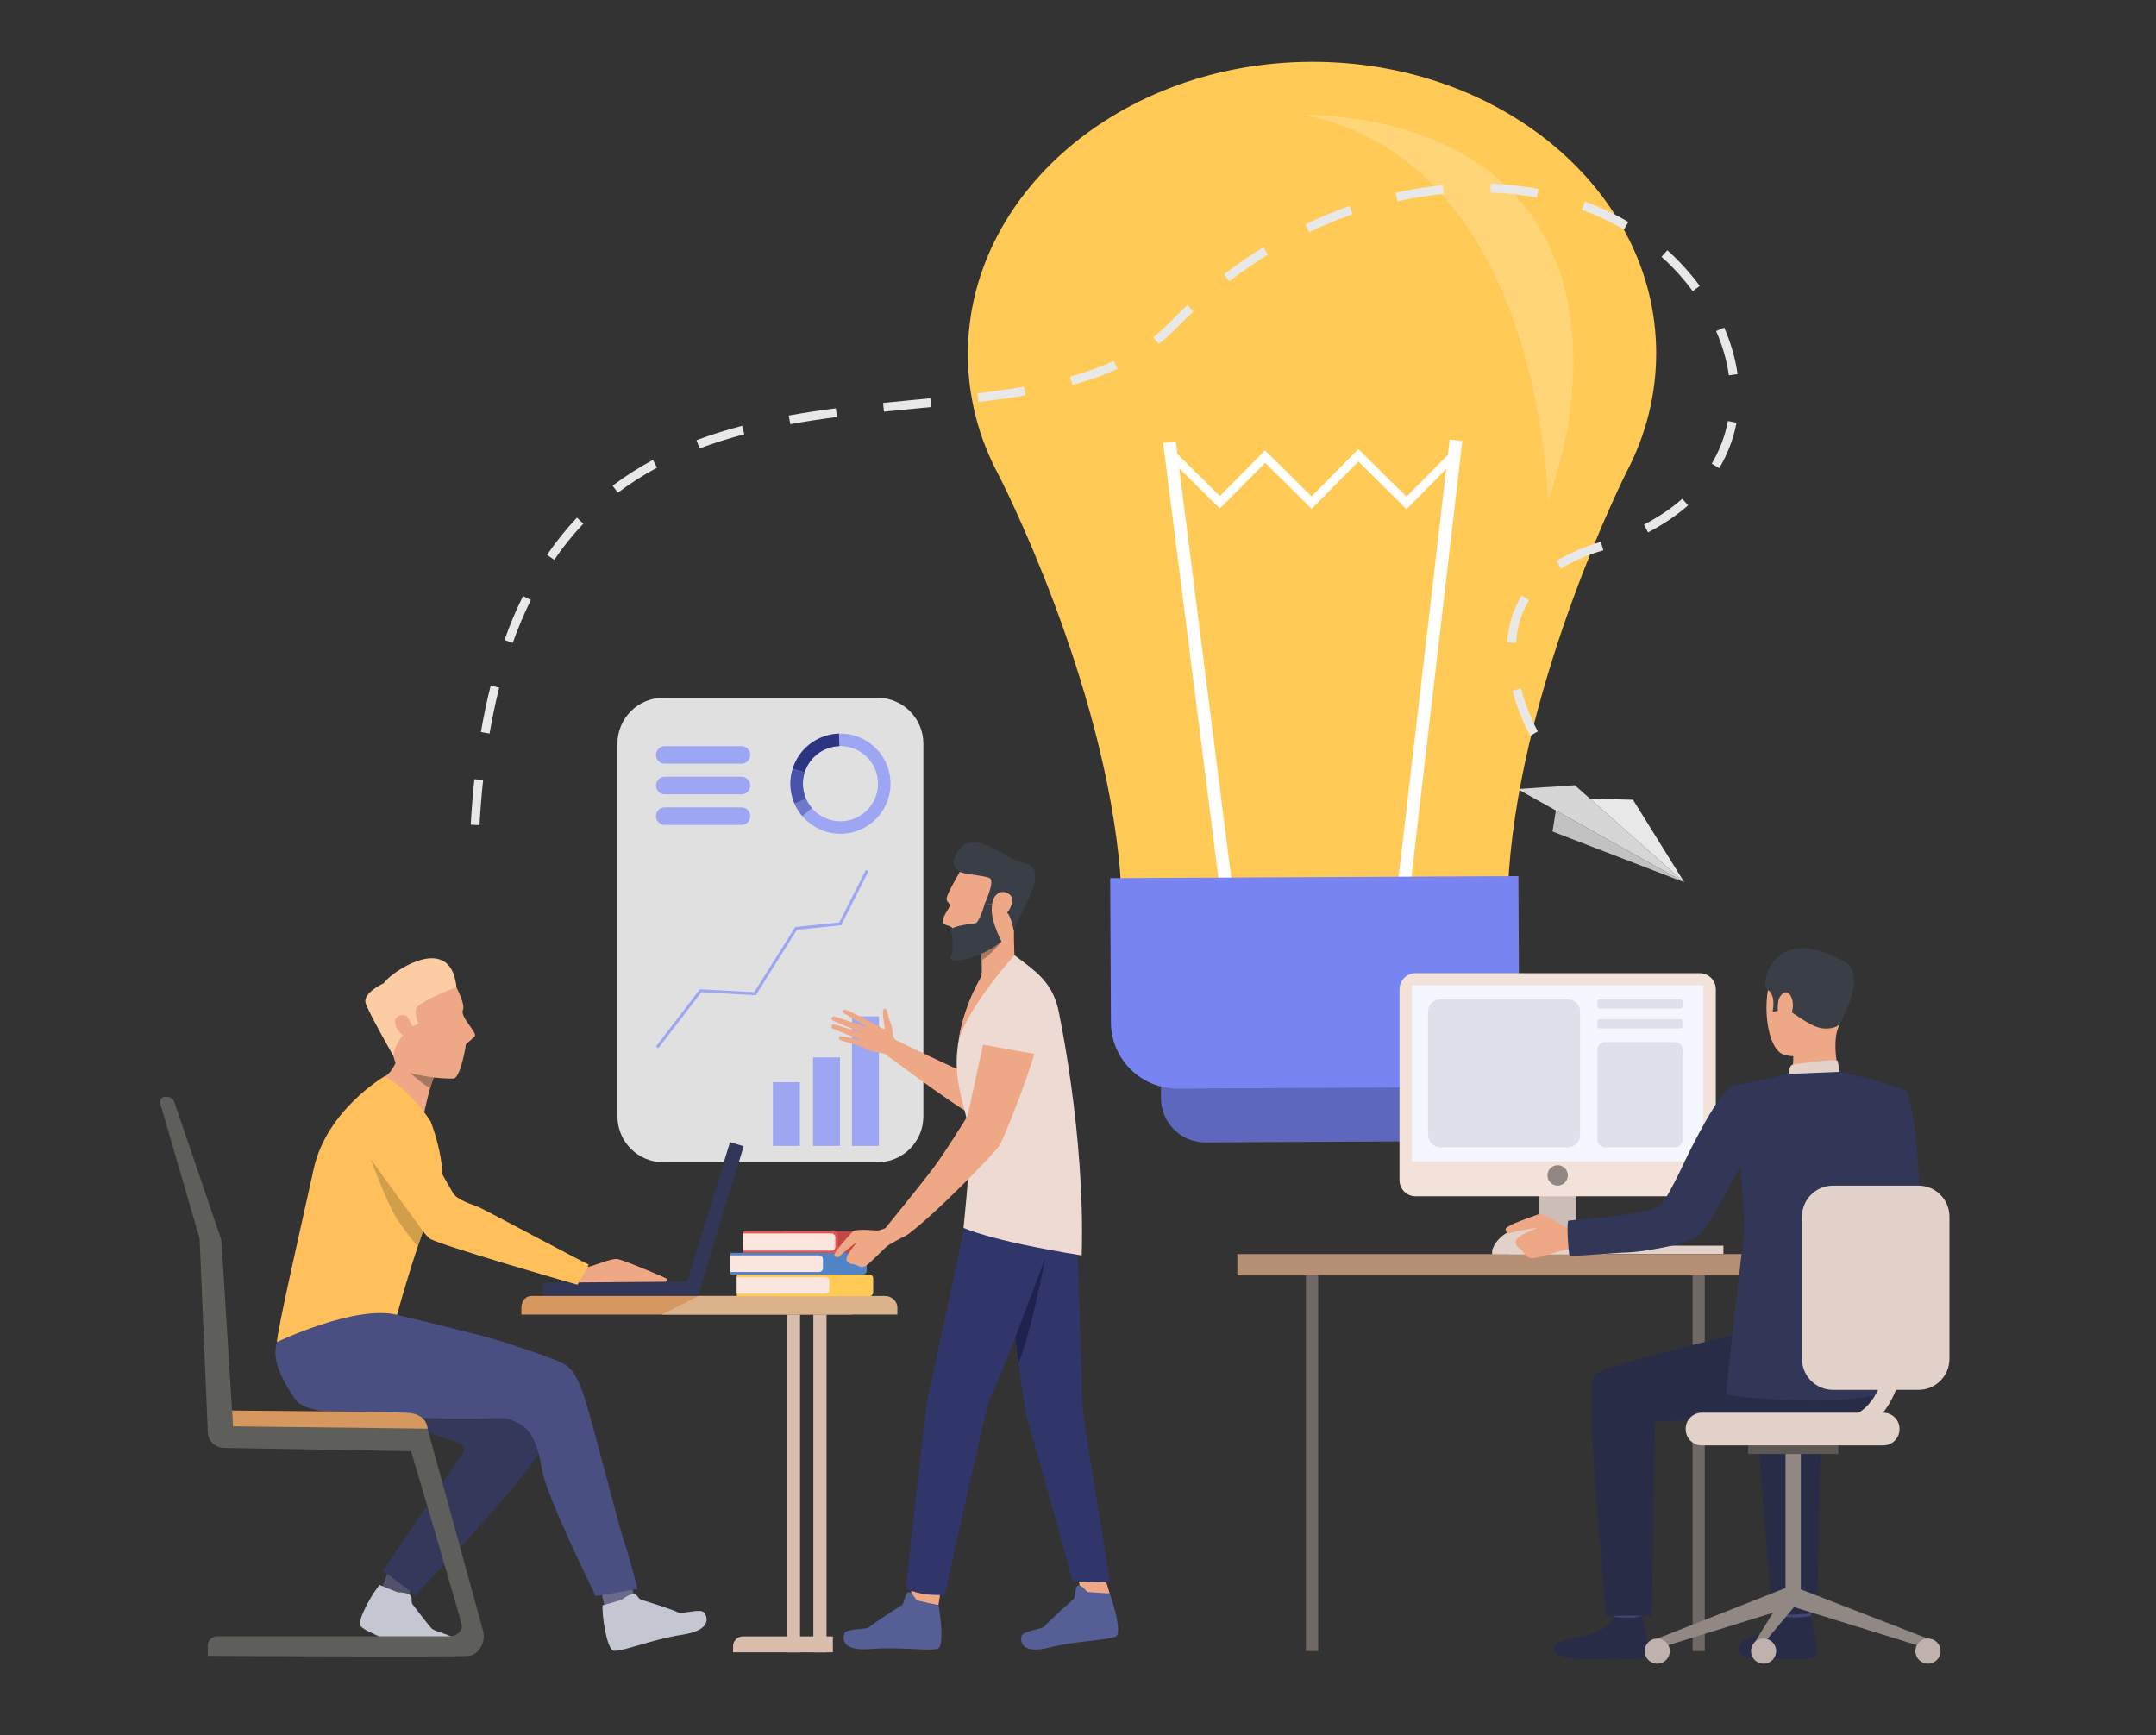 <?xml version="1.0" encoding="utf-8"?>
<!-- Generator: Adobe Illustrator 16.0.0, SVG Export Plug-In . SVG Version: 6.00 Build 0)  -->
<!DOCTYPE svg PUBLIC "-//W3C//DTD SVG 1.1//EN" "http://www.w3.org/Graphics/SVG/1.1/DTD/svg11.dtd">
<svg version="1.1" id="Слой_1" xmlns="http://www.w3.org/2000/svg" xmlns:xlink="http://www.w3.org/1999/xlink" x="0px" y="0px"
	 width="413.333px" height="332.715px" viewBox="0 0 413.333 332.715" enable-background="new 0 0 413.333 332.715"
	 xml:space="preserve">
<rect x="0" y="0" width="413.333" height="332.715" fill="#333333" stroke="none"/>
<g>
	<g>
		<g>
			<g>
				<g>
					<polygon fill="#D6D6D6" points="322.901,169.165 290.923,151.279 301.915,150.555 					"/>
				</g>
			</g>
		</g>
		<g>
			<g>
				<g>
					<polygon fill="#E8E8E8" points="322.901,169.165 313.062,153.336 304.804,153.117 					"/>
				</g>
			</g>
		</g>
		<g>
			<g>
				<g>
					<polygon fill="#C2C2C2" points="298.276,155.394 297.636,159.423 322.901,169.165 					"/>
				</g>
			</g>
		</g>
	</g>
	<g>
		<path fill="#FFCA55" d="M317.512,67.5c-0.153-30.914-29.816-55.828-66.256-55.648c-36.439,0.179-65.855,25.386-65.703,56.299
			c0.041,8.139,2.127,15.86,5.842,22.819c0.021,0.041,20.345,39.288,23.38,76.6c0.085,17.453,16.834,31.519,37.405,31.416
			c20.571-0.1,37.18-14.331,37.093-31.783c2.669-37.359,22.621-76.829,22.621-76.829l0,0C315.54,83.379,317.551,75.637,317.512,67.5
			z"/>
		
			<rect x="228.358" y="84.396" transform="matrix(0.992 -0.126 0.126 0.992 -14.175 29.975)" fill="#FFFFFF" width="2.446" height="85.025"/>
		
			<rect x="272.855" y="84.171" transform="matrix(-0.993 -0.116 0.116 -0.993 531.671 284.211)" fill="#FFFFFF" width="2.449" height="85.025"/>
		<g>
			<polygon fill="#FFFFFF" points="269.652,97.618 260.431,88.489 251.454,97.556 242.539,88.732 233.866,97.493 224.201,87.925 
				225.385,86.729 233.854,95.114 242.526,86.353 251.44,95.177 260.418,86.109 269.64,95.238 278.101,86.691 279.296,87.875 			"/>
		</g>
		<path fill="#5D67BD" d="M273.338,218.821l-42.236,0.208c-4.688,0.023-8.507-3.758-8.53-8.444l-0.082-16.621l59.212-0.293
			l0.08,16.621C281.805,214.98,278.024,218.797,273.338,218.821z"/>
		<path fill="#7784F2" d="M278.546,208.456l-52.755,0.26c-7.042,0.036-12.777-5.645-12.813-12.686l-0.137-27.67l78.255-0.388
			l0.136,27.672C291.268,202.686,285.586,208.421,278.546,208.456z"/>
	</g>
	<path fill="#FFD578" d="M296.757,95.873c0,0-1.163-64.7-46.68-73.804c0,0,31.571-1.162,45.129,21.692
		C308.765,66.617,296.757,95.873,296.757,95.873z"/>
	<path fill="#E0E0E0" d="M168.212,222.842h-41.033c-4.865,0-8.81-3.944-8.81-8.81v-71.446c0-4.865,3.944-8.811,8.81-8.811h41.033
		c4.867,0,8.811,3.945,8.811,8.811v71.446C177.022,218.897,173.079,222.842,168.212,222.842z"/>
	<g>
		<g>
			<path fill="#9DA6F2" d="M170.165,147.022c-1.437-4.019-5.278-6.487-9.327-6.366c-0.98,0.03-1.972,0.211-2.946,0.56
				c-2.948,1.054-5.063,3.403-5.932,6.178c-0.602,1.924-0.606,4.051,0.125,6.095c0.073,0.205,0.152,0.404,0.236,0.6
				c0.384,0.885,0.889,1.685,1.487,2.39c2.513,2.953,6.682,4.203,10.549,2.819C169.351,157.511,171.951,152.016,170.165,147.022z
				 M163.55,157.034c-2.9,1.037-6.025,0.102-7.909-2.114c-0.449-0.527-0.828-1.128-1.116-1.792
				c-0.063-0.146-0.123-0.297-0.177-0.449c-0.548-1.532-0.545-3.128-0.094-4.569c0.651-2.081,2.236-3.842,4.447-4.633
				c0.73-0.26,1.474-0.396,2.209-0.419c3.035-0.091,5.916,1.76,6.993,4.773C169.242,151.575,167.293,155.695,163.55,157.034z"/>
		</g>
		<g>
			<path fill="#2D3582" d="M154.254,148.11l-2.294-0.717c0.869-2.774,2.984-5.124,5.932-6.178c0.974-0.349,1.966-0.53,2.946-0.56
				l0.072,2.402c-0.735,0.023-1.479,0.16-2.209,0.419C156.49,144.269,154.905,146.029,154.254,148.11z"/>
		</g>
		<g>
			<path fill="#4852A8" d="M154.525,153.128l-2.203,0.959c-0.084-0.196-0.164-0.395-0.236-0.6c-0.732-2.043-0.728-4.17-0.125-6.095
				l2.294,0.717c-0.452,1.441-0.455,3.037,0.094,4.569C154.402,152.832,154.461,152.982,154.525,153.128z"/>
		</g>
		<g>
			<path fill="#6F79C9" d="M153.809,156.478c-0.599-0.705-1.103-1.504-1.487-2.39l2.203-0.959c0.288,0.664,0.667,1.265,1.116,1.792
				L153.809,156.478z"/>
		</g>
	</g>
	<g>
		<rect x="155.865" y="202.735" fill="#9DA6F2" width="5.175" height="16.969"/>
	</g>
	<g>
		<rect x="148.171" y="207.493" fill="#9DA6F2" width="5.176" height="12.211"/>
	</g>
	<g>
		<rect x="163.329" y="194.87" fill="#9DA6F2" width="5.175" height="24.834"/>
	</g>
	<g>
		<polygon fill="#9DA6F2" points="126.205,200.985 125.755,200.641 134.188,189.667 144.597,190.231 152.445,177.732 
			160.901,176.86 165.982,166.811 166.489,167.066 161.268,177.392 152.779,178.269 144.899,190.816 134.456,190.25 		"/>
	</g>
	<path fill="#9DA6F2" d="M142.156,146.42h-14.718c-0.93,0-1.683-0.753-1.683-1.683l0,0c0-0.929,0.753-1.682,1.683-1.682h14.718
		c0.929,0,1.681,0.753,1.681,1.682l0,0C143.837,145.667,143.084,146.42,142.156,146.42z"/>
	<path fill="#9DA6F2" d="M142.156,152.291h-14.718c-0.93,0-1.683-0.753-1.683-1.683l0,0c0-0.929,0.753-1.683,1.683-1.683h14.718
		c0.929,0,1.681,0.754,1.681,1.683l0,0C143.837,151.537,143.084,152.291,142.156,152.291z"/>
	<path fill="#9DA6F2" d="M142.156,158.161h-14.718c-0.93,0-1.683-0.753-1.683-1.683l0,0c0-0.929,0.753-1.683,1.683-1.683h14.718
		c0.929,0,1.681,0.754,1.681,1.683l0,0C143.837,157.407,143.084,158.161,142.156,158.161z"/>
	<g>
		<g>
			<rect x="303.718" y="238.831" fill="#E2D2CA" width="26.682" height="1.584"/>
		</g>
		<g>
			<rect x="324.485" y="244.538" fill="#706865" width="2.337" height="72.025"/>
		</g>
		<g>
			<rect x="289.349" y="238.383" fill="#CCBDB7" width="18.546" height="2.262"/>
		</g>
		<g>
			<rect x="295.11" y="219.086" fill="#CCBDB7" width="7.022" height="21.329"/>
		</g>
		<g>
			<rect x="237.216" y="240.442" fill="#B59074" width="102.753" height="4.096"/>
		</g>
		<g>
			<path fill="#323657" d="M359.69,215.654c0,0,1.124,15.761-1.956,17.646c-1.929,1.183-9.621,5.167-9.393,5.916
				c0.227,0.746,4.342,6.647,4.342,6.647s14.775-9.729,15.251-12.795c0.466-2.995-0.727-23.075-2.759-24.001
				c-1.52-0.691-2.323-0.119-4.239,1.305C358.246,212.37,359.69,215.654,359.69,215.654z"/>
		</g>
		<g>
			<g>
				<g>
					<path fill="#EAD8CF" d="M332.765,220.154l-1.304-0.482c0,0,1.624-3.812,2.334-3.719c0.816,0.107,1.835,0.376,1.835,0.376
						L332.765,220.154z"/>
				</g>
			</g>
		</g>
		<g>
			<g>
				<g>
					<path fill="#DA9B5B" d="M332.467,220.811c0.167-0.123,2.768-5.112,2.768-5.112l5.558,0.755l-3.002,5.91L332.467,220.811z"/>
				</g>
			</g>
		</g>
		<g>
			<g>
				<g>
					<path fill="#424773" d="M341.513,306.729c0,0,0.46,3.189,0.518,3.669c0.057,0.478,5.109-0.282,5.109-0.282l0.41-3.797
						C347.55,306.319,342.145,306.279,341.513,306.729z"/>
				</g>
			</g>
		</g>
		<g>
			<g>
				<g>
					<path fill="#292C47" d="M341.977,309.992c0,0-1.603,1.922-3.15,2.759c-1.549,0.838-3.98,1.169-4.897,2.036
						c-0.661,0.625-2.406,3.32,4.024,3.266c6.43-0.055,9.532,0.381,10.221-0.652s-0.997-7.625-0.997-7.625
						S345.654,310.325,341.977,309.992z"/>
				</g>
			</g>
		</g>
		<g>
			<g>
				<g>
					<path fill="#424773" d="M309.138,306.759c0,0,0.459,3.19,0.517,3.669s5.11-0.283,5.11-0.283l0.41-3.795
						C315.175,306.35,309.77,306.311,309.138,306.759z"/>
				</g>
			</g>
		</g>
		<g>
			<g>
				<g>
					<path fill="#292C47" d="M309.601,310.022c0,0-1.602,1.922-3.149,2.759c-1.549,0.838-7.247,1.526-8.163,2.393
						c-0.66,0.626-1.76,3.146,7.289,2.91c6.429-0.168,9.532,0.381,10.222-0.653c0.689-1.033-0.997-7.624-0.997-7.624
						S313.366,310.392,309.601,310.022z"/>
				</g>
			</g>
		</g>
		<g>
			<g>
				<g>
					<path fill="#292C47" d="M357.81,251.646c0,0-18.369,3.108-22.519,3.76c-4.15,0.65-26.648,6.25-29.463,7.955
						c-2.238,1.359,1.175,33.973,1.973,46.414h8.862l0.642-37.323c10.636,0.266,18.223-2.487,25.967-1.312s14.199,2.849,19.12-3.754
						C362.392,267.387,362.573,253.088,357.81,251.646z"/>
				</g>
			</g>
		</g>
		<g>
			<g>
				<g>
					<path fill="#292C47" d="M339.702,309.807l8.639-0.534l0.841-36.82c4.577,0.114,6.146-0.177,9.851-0.626l6.974-16.207
						c-6.11,1.222-25.689,6.161-28.302,7.742C335.465,264.721,338.906,297.363,339.702,309.807z"/>
				</g>
			</g>
		</g>
		<g>
			<g>
				<g>
					<path fill="#EEA886" d="M349.354,182.783c0,0-6.734-1.862-9.305,3.366c-2.569,5.229-1.405,15.14,1.989,16.071
						c3.395,0.934,8.275-0.141,9.686-3.395c1.408-3.255,2.533-7.879,2.194-10.872C353.584,184.96,351.143,183.498,349.354,182.783z"
						/>
				</g>
			</g>
		</g>
		<g>
			<g>
				<g>
					<path fill="#EEA886" d="M343.801,201.179c0,0,0.073,3.976-0.365,4.822c-0.439,0.848,9.378,0.636,9.378,0.636
						s-1.547-4.775-0.67-8.843C353.013,193.768,343.801,201.179,343.801,201.179z"/>
				</g>
			</g>
		</g>
		<g>
			<g>
				<g>
					<path fill="#3A3F47" d="M352.674,196.288c0,0-0.526,1.067-3.066,0.896c-2.542-0.172-5.893-3.236-6.971-3.512
						c-1.08-0.273-1.143-0.888-1.143-0.888l-0.571,1.016l-1.105,0.167c0,0,0.751-3.07-0.885-4.154
						c-1.638-1.08,0.736-9.793,9.021-7.691c0,0,6.323,1.158,6.408,4.688C354.446,190.34,353.899,194.419,352.674,196.288z"/>
				</g>
			</g>
		</g>
		<g>
			<g>
				<g>
					<path fill="#E2D2CA" d="M342.919,205.899c0,0,0.028-1.618,0.761-1.774c0.735-0.156,7.717-1.117,8.618-0.762l0.386,2.14
						C352.684,205.503,350.948,206.57,342.919,205.899z"/>
				</g>
			</g>
		</g>
		<g>
			<g>
				<g>
					<path fill="#EEA886" d="M340.9,192.06c0.186-1.326,1.695-2.853,2.561-0.783c0.864,2.066-0.584,5.077-1.554,4.915
						C340.938,196.031,340.643,193.861,340.9,192.06z"/>
				</g>
			</g>
		</g>
		<g>
			<g>
				<g>
					<path fill="#323657" d="M313.675,225.035c0.004-0.002,0.008-0.002,0.012-0.001
						C313.636,225.056,313.629,225.057,313.675,225.035z"/>
				</g>
			</g>
		</g>
		<g>
			<g>
				<g>
					<path fill="#3A3F47" d="M351.32,183.73c0,0,8.21-0.387,1.432,12.432L351.32,183.73z"/>
				</g>
			</g>
		</g>
		<g>
			<g>
				<polygon fill="#918783" points="369.614,314.174 369.004,315.894 343.194,307.895 344.431,304.415 				"/>
			</g>
		</g>
		<g>
			<g>
				<rect x="342.31" y="278.611" fill="#918783" width="2.932" height="28.06"/>
			</g>
		</g>
		<g>
			<g>
				<rect x="335.125" y="277.121" fill="#5E5854" width="17.301" height="1.651"/>
			</g>
		</g>
		<g>
			<g>
				<polygon fill="#918783" points="317.709,314.174 318.319,315.894 344.13,307.895 342.995,304.197 				"/>
			</g>
		</g>
		<g>
			<g>
				<polygon fill="#918783" points="335.896,315.709 335.896,317.707 344.13,307.895 342.995,304.197 				"/>
			</g>
		</g>
		<g>
			<g>
				<circle fill="#BFB2AC" cx="317.71" cy="316.563" r="2.412"/>
			</g>
		</g>
		<g>
			<g>
				<circle fill="#BFB2AC" cx="338.101" cy="316.563" r="2.412"/>
			</g>
		</g>
		<g>
			<g>
				<circle fill="#BFB2AC" cx="369.614" cy="316.563" r="2.413"/>
			</g>
		</g>
		<g>
			<path fill="#E2D2CA" d="M326.26,277.121h34.806c1.707,0,3.092-1.387,3.092-3.094v-0.079c0-1.706-1.385-3.092-3.092-3.092H326.26
				c-1.708,0-3.093,1.386-3.093,3.092v0.079C323.167,275.734,324.552,277.121,326.26,277.121z"/>
		</g>
		<g>
			<rect x="250.364" y="244.538" fill="#706865" width="2.337" height="72.025"/>
		</g>
		<g>
			<path fill="#F2E2D9" d="M271.386,229.36h54.473c1.702,0,3.083-1.381,3.083-3.085v-36.61c0-1.703-1.381-3.084-3.083-3.084h-54.473
				c-1.704,0-3.085,1.381-3.085,3.084v36.61C268.301,227.979,269.682,229.36,271.386,229.36z"/>
		</g>
		<g>
			<rect x="270.677" y="188.894" fill="#F5F7FF" width="55.89" height="33.763"/>
		</g>
		<g>
			<circle fill="#918681" cx="298.622" cy="225.358" r="1.956"/>
		</g>
		<g>
			<path fill="#E2D2CA" d="M286.067,240.497v-0.763c0,0,1.069-4.733,8.641-4.733c7.57,0,7.416,5.496,7.416,5.496H286.067z"/>
		</g>
		<g>
			<g>
				<path fill="#EEA886" d="M302.217,235.704c0,0-1.644-0.127-2.247-0.491s-4.207-2.787-5.054-2.4
					c-0.848,0.389-6.481,2.115-6.288,2.938c0.199,0.824,0.719,0.744,1.116,0.6c0.397-0.147,4.49-1.006,4.851-0.86
					c0,0-4.02,1.467-4.034,2.536c-0.018,1.068,0.841,1.33,1.222,1.735c0.381,0.403,0.838,1.408,1.874,1.485s6.089-1.683,7.13-1.761
					c1.04-0.082,2.966,0.063,3.096-0.106C304.015,239.211,302.217,235.704,302.217,235.704z"/>
			</g>
		</g>
		<g>
			<g>
				<g>
					<path fill="#323657" d="M332.157,208.145c5.244-0.921,10.762-2.245,10.762-2.245l9.765-0.397c0,0,8.963,1.973,12.492,3.565
						c0.336,0.152,0.337,7.997,1.257,10.053l-2.926,6.174c0,0-1.691,12.231-2.042,17.67c-0.161,2.497,0.455,24.132,0.455,24.132
						s-0.877,0.432-7.541,1.168c-6.666,0.733-23.318-0.267-23.425-1.054c-0.104-0.787,3.226-29.312,3.373-30.789
						c0.227-2.267-0.653-12.744-0.653-12.744c-1.256,1.687-4.457,9.305-7.795,12.93c-1.965,2.132-11.683,3.439-13.514,3.5
						c-3.988,0.132-11.263,0.927-11.477,0.539c-0.168-0.233-0.635-6.458-0.178-6.609c0.399-0.133,13.908-0.911,17.369-2.748
						c1.266-0.67,5.052-8.925,5.052-8.925S329.264,209.443,332.157,208.145z"/>
				</g>
			</g>
		</g>
		<g>
			<path fill="#E2D2CA" d="M351.401,266.47h16.396c3.278,0,5.935-2.657,5.935-5.937v-27.277c0-3.279-2.656-5.936-5.935-5.936
				h-16.396c-3.279,0-5.937,2.656-5.937,5.936v27.277C345.465,263.813,348.122,266.47,351.401,266.47z"/>
		</g>
		<g>
			<path fill="#E2D2CA" d="M350.475,275.561c4.167,0,7.547-1.399,10.047-4.16c5.65-6.239,4.635-17.206,4.591-17.669
				c-0.087-0.864-0.857-1.496-1.722-1.41c-0.863,0.086-1.495,0.855-1.409,1.719c0.012,0.126,0.912,10.066-3.797,15.256
				c-1.904,2.099-4.428,3.119-7.71,3.119c-0.868,0-1.572,0.703-1.572,1.574C348.902,274.857,349.606,275.561,350.475,275.561z"/>
		</g>
		<g>
			<g>
				<g>
					<path fill="#DFE1E8" d="M306.674,193.366h15.489c0.243,0,0.44-0.197,0.44-0.442v-0.898c0-0.246-0.197-0.441-0.44-0.441h-15.489
						c-0.244,0-0.44,0.195-0.44,0.441v0.898C306.233,193.169,306.43,193.366,306.674,193.366z"/>
				</g>
			</g>
		</g>
		<g>
			<g>
				<g>
					<path fill="#DFE1E8" d="M306.674,197.193h15.489c0.243,0,0.44-0.199,0.44-0.443v-0.899c0-0.244-0.197-0.442-0.44-0.442h-15.489
						c-0.244,0-0.44,0.198-0.44,0.442v0.899C306.233,196.994,306.43,197.193,306.674,197.193z"/>
				</g>
			</g>
		</g>
		<g>
			<g>
				<g>
					<path fill="#DFE1E8" d="M307.719,219.967h13.398c0.822,0,1.486-0.665,1.486-1.485v-17.196c0-0.822-0.664-1.487-1.486-1.487
						h-13.398c-0.821,0-1.485,0.665-1.485,1.487v17.196C306.233,219.302,306.897,219.967,307.719,219.967z"/>
				</g>
			</g>
		</g>
		<g>
			<g>
				<g>
					<path fill="#DFE1E8" d="M276.125,219.967h24.448c1.3,0,2.353-1.055,2.353-2.353v-23.678c0-1.301-1.053-2.353-2.353-2.353
						h-24.448c-1.3,0-2.354,1.052-2.354,2.353v23.678C273.771,218.912,274.825,219.967,276.125,219.967z"/>
				</g>
			</g>
		</g>
	</g>
	<g>
		<path fill="#EEA886" d="M110.043,242.536c0,0,1.7,0.342,2.513,0.367c0.812,0.025,4.572-1.681,5.775-1.518
			c1.203,0.163,9.049,3.496,9.404,3.74c0.356,0.241-0.167,0.778-0.167,0.778l-18.012,0.213L110.043,242.536z"/>
		
			<rect x="103.963" y="245.861" transform="matrix(1 -0.008 0.008 1 -1.874 0.91)" fill="#323657" width="29.962" height="2.744"/>
		
			<rect x="122.033" y="232.392" transform="matrix(0.292 -0.956 0.956 0.292 -126.601 296.419)" fill="#323657" width="29.961" height="2.745"/>
		<g>
			<path fill="#515269" d="M79.224,303.933l-1.155,2.499c0,0-4.867-1.813-4.892-1.876c-0.024-0.06,1.34-3.472,1.34-3.472
				L79.224,303.933z"/>
		</g>
		<g>
			<path fill="#6A6B8A" d="M120.906,303.877l1.346,3.937c0,0-5.341,1.176-6.117,1.113c-0.068-0.006-1.01-4.457-1.01-4.457
				L120.906,303.877z"/>
		</g>
		<path fill="#C4C6D1" d="M115.539,307.78c0,0,3.732-1.015,3.844-1.176c0.111-0.161,1.479-1.086,2.185-0.969
			c0.706,0.118,0.77,0.963,1.476,1.136c0.705,0.172,6.159,1.916,6.915,2.362c0.755,0.445,4.364-0.867,5.059,0.067
			c0.695,0.934,1.369,3.391-4.3,4.24s-11.739,3.381-13.096,3.034C116.262,316.132,115.331,309.292,115.539,307.78z"/>
		<path fill="#C4C6D1" d="M72.794,303.89c0,0,3.459,1.477,3.641,1.42c0.182-0.057,1.784,0.063,2.251,0.579
			c0.468,0.516,0.007,1.198,0.441,1.755c0.434,0.556,2.9,3.821,3.622,4.575c0.59,0.615,3.828,1.191,4.867,2.276
			c0.783,0.817-0.138,4.089-5.645,2.525c-5.363-1.521-12.005-4.16-12.833-5.24C68.31,310.698,71.724,304.918,72.794,303.89z"/>
		<g>
			<path fill="#34395C" d="M76.341,254.838c0,0,15.214,6.766,18.438,9.079s10.283,6.573,10.518,7.615
				c0.235,1.042,1.632,0.027-0.871,5.236c-2.504,5.208-14.34,17.743-15.451,19.106c-1.157,1.42-9.367,9.934-9.367,9.934
				l-6.176-4.652c0,0,11.874-17.458,13.592-20.026c1.718-2.567,2.492-2.947,1.477-4.081c-1.017-1.133-5.076-1.116-25.973-9.771
				c-2.087-0.865-7.913-2.868-8.681-5.673c-1.388-5.066-0.198-11.488,5.418-14.313C64.884,244.469,76.341,254.838,76.341,254.838z"
				/>
		</g>
		<g>
			<path fill="#EEA886" d="M83.576,205.86c-0.133,0.117-0.278,0.376-0.429,0.731c-0.219,0.509-0.45,1.219-0.674,2
				c-0.689,2.413-1.316,5.51-1.316,5.51s-8.708-7.256-7.478-7.711c1.231-0.457,2.142-2.576,2.142-2.576
				S84.495,205.047,83.576,205.86z"/>
		</g>
		<g>
			<path fill="#EDDCC5" d="M83.033,230.924c0,0-7.066,13.513-7.373,18.578c-0.306,5.066-14.755-1.593-14.755-1.593L83.033,230.924z"
				/>
		</g>
		<g>
			<path fill="#323657" d="M75.688,249.179l0.162,1.26l0.251,1.661v0.001c0,0-0.001-0.001-0.003,0
				c-0.217-0.015-14.108-0.888-15.115-0.632c-1.014,0.26,1.912-3.274,1.912-3.274L75.688,249.179z"/>
		</g>
		<g>
			<path fill="#494F80" d="M76.102,252.101c0,0,15.718,3.698,19.605,4.94c3.886,1.241,10.574,3.43,12.371,4.453
				c0.955,0.545,2.412,1.36,4.157,7.04c1.979,6.439,6.496,24.55,7.521,27.37c0.644,1.771,2.495,8.738,2.495,8.738l-8.032,1.395
				c0,0-9.565-19.259-10.342-24.393c-1.306-8.64-4.655-8.688-6.009-9.474c-1.352-0.788-7.868,0.689-31.052-1.16
				c-2.317-0.186-8.651-0.301-10.29-2.8c-2.963-4.516-5.952-9.647-1.352-14.188S76.102,252.101,76.102,252.101z"/>
		</g>
		<g>
			<path fill="#EEA886" d="M86.646,187.671c0,0,2.721,4.697,2.101,5.976c-0.619,1.279,2.842,4.378,2.273,5.034
				c-0.568,0.655-1.739,1.45-1.72,1.643c0.02,0.192-1.006,6.314-2.341,6.45c-1.335,0.138-10.462-0.336-11.219-3.19
				s-2.982-9.108-3.507-10.269C71.71,192.151,76.971,183.184,86.646,187.671z"/>
		</g>
		<g>
			<path fill="#FCCCA2" d="M75.395,186.764c-0.76,0.563-1.374,1.16-1.864,1.771c-0.599,0.281-4.127,2.034-3.395,3.93
				c0.988,2.55,4.979,9.38,5.315,10.093c0.045,0.096,0.045-0.084,0.012-0.467c0.246-2.412,3.214-5.114,3.214-5.114l1.583-0.716
				c-0.826-1.535-0.5-2.972-0.5-2.972c1.792-1.922,7.75-3.992,7.75-3.992C86.661,180.797,79.387,183.8,75.395,186.764z"/>
		</g>
		<g>
			<path fill="#EEA886" d="M78.09,194.976c-0.42-0.643-2.644-0.538-2.319,1.357c0.324,1.896,3.051,3.417,3.645,2.572
				C80.009,198.06,78.54,195.66,78.09,194.976z"/>
		</g>
		<path fill="#FFC05C" d="M73.679,206.391c0,0-11.03,6.427-13.52,17.65c-2.488,11.223-6.989,30.932-7.069,33.268
			c0,0,14.926-7.186,23.011-5.208c0,0,5.091-18.289,7.769-22.608c2.678-4.319-1.302-14.475-1.302-14.475
			S78.763,208.925,73.679,206.391z"/>
		<path fill="#5E5E5B" d="M33.461,211.414l8.888,26.065c0.067,0.197,0.108,0.404,0.121,0.613l2.131,34.273l37.162,0.827
			l10.829,39.418c0.327,1.194,0.118,2.473-0.599,3.49c-0.471,0.666-1.146,1.258-2.086,1.373c-2.357,0.288-50.066,0-50.066,0v-1.972
			c0-0.983,0.813-1.779,1.817-1.779h44.601c0.736,0,1.442-0.32,1.894-0.89c0.264-0.332,0.453-0.748,0.379-1.219
			c-0.197-1.257-9.719-33.373-9.719-33.373l-35.933-0.637c-1.636-0.029-2.966-1.301-3.034-2.902l-1.562-36.877
			c-0.009-0.235-0.048-0.469-0.113-0.693l-7.264-24.92c0,0-0.76-1.737,0.638-1.905C32.946,210.139,33.307,210.96,33.461,211.414z"/>
		<path fill="#D6985E" d="M81.962,273.919c0,0,0.028-2.846-3.873-3.044c-4.478-0.229-33.607-0.431-33.607-0.431l0.195,3.026
			L81.962,273.919z"/>
		<path fill="#D6985E" d="M99.954,250.72v1.328h63.304v-1.328c0-1.238-0.833-2.241-1.859-2.241h-59.587
			C100.786,248.479,99.954,249.481,99.954,250.72z"/>
		<path fill="#D9BEAD" d="M140.54,316.805h19.129v-3.061h-17.251c-1.038,0-1.878,0.842-1.878,1.879V316.805z"/>
		<rect x="155.927" y="252.048" fill="#D9BEAD" width="2.528" height="64.757"/>
		<rect x="150.847" y="252.048" fill="#D9BEAD" width="2.528" height="64.757"/>
		<path fill="#A77860" d="M83.147,206.592c-0.219,0.509-0.45,1.219-0.674,2c-1.303-0.542-3.789-2.836-3.866-2.908
			C79.644,206.086,83.147,206.592,83.147,206.592z"/>
		<path fill="#DBB28A" d="M126.813,252.048h45.223v-1.328c0-1.238-1.063-2.241-2.373-2.241h-35.77L126.813,252.048z"/>
		<g>
			<path fill="#FFC05C" d="M78.52,215.083c0,0,2.626,3.722,4.25,6.539c1.84,3.196,3.65,6.352,4.049,7.06
				c0.813,1.444,3.702,2.216,4.98,2.764c1.176,0.505,20.766,10.99,21.015,10.967c0.25-0.023-2.109,3.907-2.109,3.907
				s-27.202-7.801-28.424-8.917c-1.222-1.118-4.852-6.205-6.337-8.299c-1.415-1.996-3.583-5.27-4.733-6.682
				c-1.286-1.575-3.984-6.973-0.554-9.664C75.041,209.318,77.465,213.503,78.52,215.083z"/>
		</g>
		<path fill="#D19E4C" d="M71.064,222.234c0,0,3.146,8.533,5.038,11.442c1.893,2.909,3.981,5.325,3.981,5.325l1.007-2.943
			C81.09,236.059,72.947,224.859,71.064,222.234z"/>
	</g>
	<g>
		<path fill="#C44747" d="M150.289,240.209h17.507c0.407,0,0.738-0.331,0.738-0.738v-2.678c0-0.408-0.331-0.737-0.738-0.737h-17.507
			V240.209z"/>
		<path fill="#5084C7" d="M147.921,244.362h17.505c0.408,0,0.738-0.331,0.738-0.737v-2.679c0-0.406-0.33-0.737-0.738-0.737h-17.505
			V244.362z"/>
		<path fill="#E55353" d="M142.392,240.209h17.506c0.408,0,0.738-0.331,0.738-0.738v-2.678c0-0.408-0.33-0.737-0.738-0.737h-17.506
			V240.209z"/>
		<path fill="#5084C7" d="M140.023,244.362h17.507c0.407,0,0.738-0.331,0.738-0.737v-2.679c0-0.406-0.331-0.737-0.738-0.737h-17.507
			V244.362z"/>
		<path fill="#FAE6DE" d="M142.392,239.78h17.007c0.408,0,0.738-0.33,0.738-0.737v-1.822c0-0.408-0.331-0.738-0.738-0.738h-17.007
			V239.78z"/>
		<path fill="#FAE6DE" d="M140.023,243.874h17.008c0.407,0,0.737-0.331,0.737-0.739v-1.699c0-0.408-0.33-0.739-0.737-0.739h-17.008
			V243.874z"/>
		<path fill="#FFCA55" d="M149.154,248.516h17.507c0.408,0,0.738-0.33,0.738-0.738V245.1c0-0.408-0.33-0.737-0.738-0.737h-17.507
			V248.516z"/>
		<path fill="#FFCA55" d="M141.257,248.516h17.507c0.407,0,0.737-0.33,0.737-0.738V245.1c0-0.408-0.331-0.737-0.737-0.737h-17.507
			V248.516z"/>
		<path fill="#FAE6DE" d="M141.257,248.026h17.008c0.407,0,0.737-0.329,0.737-0.737v-1.7c0-0.407-0.33-0.739-0.737-0.739h-17.008
			V248.026z"/>
		<polygon fill="#EEA886" points="212.743,305.499 211.642,301.849 206.698,302.558 207.378,305.845 		"/>
		<polygon fill="#EEA886" points="180.221,305.774 179.909,307.764 174.527,306.77 174.867,303.794 		"/>
		<g>
			<path fill="#303669" d="M192.899,241.952c0,0,0.835,7.134,1.753,14.446c0.208,1.662,0.422,3.336,0.629,4.935
				c0.684,5.255,1.318,9.724,1.588,10.507c0.73,2.11,8.766,31.285,8.766,31.285s6.843,0.707,7.107-0.158
				c0,0-5.388-32.83-5.29-34.026c0.1-1.195-1.075-34.939-1.075-34.939S193.299,240.013,192.899,241.952z"/>
		</g>
		<g>
			<path fill="#303669" d="M185.669,231.709c0,0-7.052,33-7.649,35.526c-0.599,2.525-4.342,37.272-4.342,37.272
				s2.194,1.538,7.451,1.272c0,0,7.995-36.47,8.634-37.68c2.478-4.698,11.06-27.993,12.256-31.25
				c1.196-3.256,4.505-6.547,4.505-6.547S197.879,225.244,185.669,231.709z"/>
		</g>
		<g>
			<path fill="#EEA886" d="M167.372,196.199c0,0-4.975-2.71-5.441-2.599c-0.467,0.112-0.582,0.406-0.125,0.678
				c0.456,0.275,4.739,2.766,4.739,2.766s-6.369-2.165-6.771-2.163c-0.236,0.001-0.491,0.553-0.258,0.723
				c0.231,0.171,6.438,2.698,6.438,2.698s-5.95-2.011-6.284-1.9c-0.292,0.095-0.405,0.667,0.027,0.847
				c0.432,0.184,5.864,2.379,5.864,2.379s-4.409-1.175-4.637-0.905c-0.14,0.167-0.38,0.633,0.766,0.896
				c1.146,0.268,3.794,1.195,3.794,1.195L167.372,196.199z"/>
		</g>
		<g>
			<g>
				<path fill="#EEA886" d="M172.654,200.256c0,0-1.586-1.001-1.507-2.104c0.067-0.939-0.483-2.224-0.652-2.618
					c-0.226-0.529-0.358-2.412-0.979-2.131c-0.621,0.279,0.078,3.11,0.115,3.732c0.036,0.623-2.066-1.082-2.673-1.077
					c-0.607,0.007-2.967,3.812-1.401,4.806c1.565,0.994,3.828,0.971,4.072,1.202c0.244,0.233,1.114,0.772,1.114,0.772
					L172.654,200.256z"/>
			</g>
		</g>
		<g>
			<path fill="#EEA886" d="M189.138,196.106c0,0-3.623,9.385-4.365,9.347c-0.742-0.037-13.139-6.097-13.139-6.097
				s-1.953,2.789-1.343,3.191c0.851,0.562,16.596,12.472,17.816,11.882s1.772-7.894,1.772-7.894S192.922,196.515,189.138,196.106z"
				/>
		</g>
		<g>
			<path fill="#EEA886" d="M188.061,181.54c0,0,0.026,0.35,0.057,0.892c0.023,0.397,0.049,0.897,0.069,1.44
				c0.055,1.47,0.067,3.237-0.129,4.042c-0.366,1.501,6.439-4.607,6.439-4.607s-0.337-4.984,0.175-10.547
				C195.186,167.197,188.061,181.54,188.061,181.54z"/>
		</g>
		<g>
			<path fill="#EDDAD3" d="M184.687,211.973c0.162,0.626,0.327,1.278,0.491,1.965c0.075,0.313,0.146,0.639,0.21,0.975
				c0.927,4.833,0.106,12.641-0.666,20.488c0,0,4.576,2.385,22.653,5.296c0.718-23.447-4.555-47.454-4.555-47.454
				c-1.342-5.092-4.131-6.928-8.333-10.106c0,0-0.451-0.054-6.166,4.034c-0.4,0.287-2.408,4.006-3.565,8.12
				C182.709,202.57,183.234,206.34,184.687,211.973z"/>
		</g>
		<g>
			<path fill="#A77860" d="M188.118,182.432c0.023,0.397,0.058,1.168,0.079,1.71c2.227-1.548,3.274-2.999,3.818-3.615
				C190.992,181.542,188.118,182.432,188.118,182.432z"/>
		</g>
		<path fill="#EEA886" d="M190.207,192.362c0,0,1.645-5.632,7.591-3.112c3.271,1.385,3.331,5.534-1.873,19.838
			c0,0-3.621,9.752-4.52,10.833c-3.262,3.927-17.051,17.658-18.751,17.38l-3.286-1.37c0,0,6.8-8.361,9.29-11.622
			c2.504-3.278,6.819-10.317,6.819-10.317L190.207,192.362z"/>
		<path fill="#1E234D" d="M194.652,256.398c0.208,1.662,0.422,3.336,0.629,4.935c0,0,0,0,0-0.001
			c2.539-6.422,5.091-19.953,5.142-20.197C200.069,242.092,194.652,256.398,194.652,256.398z"/>
		<path fill="#EEA886" d="M194.487,183.136c0,0-8.551,9.373-10.678,16.221c0,0,0.592-5.682,4.355-12.165
			C188.164,187.191,190.808,183.188,194.487,183.136z"/>
		<g>
			<path fill="#EEA886" d="M183.819,167.508c0,0-2.345,3.977-2.353,4.811c-0.008,0.832,1,0.834,0.472,1.706
				c-0.528,0.872-1.599,2.505-1.083,3.034c0.516,0.528,1.749,0.27,2.004,1.404c0.255,1.135,1.687,4.59,3.263,4.583
				c1.575-0.007,6.996-2.737,7.355-3.851c0.36-1.112,2.419-7.315,3.074-8.509c0.655-1.193-10.752-6.952-11.742-5.064
				C183.819,167.508,183.819,167.508,183.819,167.508z"/>
		</g>
		<g>
			<path fill="#3A3F47" d="M184.031,167.105c0,0-1.696-0.824-1.092-2.502c0.606-1.678,2.05-3.906,5.361-2.837
				s5.814,3.336,8.104,3.705c2.288,0.369,2.819,2.6,0.807,6.754c-2.011,4.154-2.875,6.202-2.875,6.202s-0.635-3.585-1.503-3.446
				c-0.869,0.138-2.268-2.225-2.268-2.225l-0.229,0.61l-1.546-0.104c0,0,2.016-4.353,0.949-4.903
				C188.67,167.809,184.197,167.589,184.031,167.105z"/>
		</g>
		<g>
			<path fill="#3A3F47" d="M188.789,173.264c0,0-1.024,3.727-1.872,3.767c-0.848,0.04-3.743,0.516-4.283,0.941
				c0,0-0.424,0.323-0.245,0.863c0.179,0.541,0.689,3.764-0.334,4.833c0,0,0.728,1.15,4.381-0.13
				c3.653-1.279,5.578-3.012,5.578-3.012s-2.62-4.987-1.68-7.159L188.789,173.264z"/>
		</g>
		<g>
			<path fill="#EEA886" d="M190.568,172.122c0,0,1.064-2.011,2.996-0.614c1.405,1.015-0.464,4.407-1.918,4.34
				C190.19,175.78,189.778,173.884,190.568,172.122z"/>
		</g>
		<path fill="#EDDAD3" d="M199.088,202.213l-11.575-2.08c0,0,0.676-13.178,7.502-12.624
			C201.841,188.062,200.919,194.387,199.088,202.213z"/>
		<g>
			<g>
				<path fill="#EEA886" d="M169.9,235.4c0,0-1.25,0.553-1.832,0.522c-0.582-0.029-4.162-0.385-4.627,0.229
					c-0.465,0.614-3.899,4.083-3.434,4.607s0.814,0.262,1.047,0c0.233-0.262,2.882-2.492,3.202-2.527c0,0-2.357,2.645-1.95,3.431
					c0.407,0.787,1.135,0.641,1.572,0.787c0.437,0.146,1.164,0.698,1.949,0.349c0.787-0.349,3.784-3.611,4.511-4.079
					c0.728-0.466,4.161-2.251,4.19-2.426C174.558,236.119,169.9,235.4,169.9,235.4z"/>
			</g>
		</g>
		<path fill="#565E96" d="M179.909,307.764c0,0-4.061-0.86-4.201-0.987c-0.141-0.126-0.987-1.751-1.621-1.48
			c-0.635,0.27-0.677,2.228-1.3,2.549c-0.622,0.321-5.542,3.519-6.15,4.107c-0.608,0.588-4.285,0.172-4.726,1.203
			c-0.441,1.032-0.52,3.487,4.984,3.006c5.504-0.48,11.762,0.523,12.957-0.104C181.047,315.428,180.259,309.352,179.909,307.764z"/>
		<path fill="#565E96" d="M212.743,305.499c0,0-4.145-0.199-4.305-0.302c-0.158-0.103-1.253-1.57-1.837-1.203
			s-0.312,2.309-0.875,2.724c-0.563,0.418-4.908,4.362-5.414,5.04c-0.507,0.677-4.203,0.854-4.473,1.942
			c-0.27,1.09,0.045,3.524,5.402,2.17c5.356-1.354,11.694-1.365,12.772-2.177C215.094,312.883,213.344,307.011,212.743,305.499z"/>
	</g>
	<g>
		<path fill="#E8E8E8" d="M91.924,158.208l-1.679-0.095c0.167-2.985,0.404-5.919,0.705-8.722l1.672,0.178
			C92.325,152.345,92.09,155.251,91.924,158.208z M293.368,141.077c-0.087-0.147-2.105-3.684-3.405-8.655l1.63-0.424
			c1.237,4.74,3.212,8.205,3.232,8.239L293.368,141.077z M93.854,140.646l-1.659-0.284c0.53-3.086,1.161-6.088,1.877-8.923
			l1.631,0.412C94.999,134.645,94.376,137.604,93.854,140.646z M98.297,123.27l-1.585-0.566c1.054-2.952,2.249-5.784,3.552-8.417
			l1.508,0.746C100.497,117.607,99.328,120.378,98.297,123.27z M290.643,123.269l-1.68-0.11c0.219-3.337,1.144-6.36,2.751-8.983
			l1.435,0.879C291.686,117.441,290.843,120.207,290.643,123.269z M299.292,109.015l-0.896-1.424
			c2.329-1.467,5.113-2.688,8.276-3.631l0.228-0.067l0.489,1.609l-0.237,0.071C304.135,106.471,301.491,107.628,299.292,109.015z
			 M106.26,107.332l-1.39-0.95c1.745-2.554,3.677-4.956,5.742-7.138l1.222,1.156C109.83,102.517,107.955,104.85,106.26,107.332z
			 M315.949,102.072l-0.772-1.495c2.756-1.423,5.224-3.089,7.34-4.951l1.11,1.264C321.409,98.842,318.825,100.585,315.949,102.072z
			 M118.458,94.465l-1.016-1.341c2.388-1.808,4.988-3.472,7.729-4.944l0.796,1.481C123.304,91.092,120.777,92.708,118.458,94.465z
			 M329.604,89.757l-1.445-0.86c1.509-2.54,2.555-5.291,3.104-8.174l1.652,0.315C332.33,84.115,331.217,87.049,329.604,89.757z
			 M134.122,85.975l-0.594-1.575c2.721-1.025,5.663-1.957,8.743-2.764l0.427,1.627C139.672,84.056,136.788,84.969,134.122,85.975z
			 M151.508,81.328l-0.302-1.656c2.789-0.508,5.743-0.963,9.033-1.39l0.217,1.668C157.195,80.375,154.268,80.825,151.508,81.328z
			 M169.467,78.922l-0.171-1.673c2.091-0.214,4.175-0.414,6.245-0.614l2.815-0.272l0.163,1.675l-2.816,0.272
			C173.636,78.509,171.555,78.709,169.467,78.922z M187.583,77.078l-0.197-1.67c3.374-0.402,6.304-0.82,8.959-1.279l0.287,1.658
			C193.948,76.25,190.989,76.673,187.583,77.078z M205.585,73.822l-0.447-1.623c3.131-0.862,5.881-1.845,8.406-3.004l0.702,1.529
			C211.638,71.921,208.804,72.934,205.585,73.822z M331.447,71.958c-0.393-2.827-1.215-5.681-2.443-8.48l1.542-0.676
			c1.289,2.942,2.152,5.944,2.568,8.925L331.447,71.958z M222.145,65.96l-1.041-1.321c1.062-0.839,2.07-1.743,2.995-2.692
			c1.156-1.183,2.352-2.348,3.554-3.463l1.145,1.234c-1.184,1.096-2.358,2.242-3.494,3.404
			C224.327,64.123,223.265,65.078,222.145,65.96z M324.522,55.817c-0.7-0.948-1.46-1.891-2.255-2.802
			c-1.155-1.325-2.411-2.597-3.733-3.777l1.12-1.254c1.375,1.227,2.68,2.547,3.88,3.926c0.824,0.944,1.612,1.922,2.34,2.905
			L324.522,55.817z M235.679,53.918l-1.02-1.337c2.438-1.861,4.979-3.609,7.55-5.192l0.881,1.433
			C240.567,50.376,238.072,52.091,235.679,53.918z M250.982,44.51l-0.728-1.517c2.771-1.329,5.622-2.51,8.475-3.509l0.556,1.588
			C256.492,42.051,253.697,43.208,250.982,44.51z M311.336,44.007c-2.518-1.476-5.235-2.748-8.075-3.78l0.573-1.581
			c2.938,1.066,5.748,2.382,8.352,3.909L311.336,44.007z M267.918,38.593l-0.368-1.641c3.012-0.676,6.063-1.167,9.066-1.457
			l0.16,1.674C273.844,37.454,270.863,37.934,267.918,38.593z M294.637,37.883c-2.879-0.539-5.873-0.87-8.897-0.985l0.063-1.681
			c3.107,0.118,6.186,0.458,9.145,1.011L294.637,37.883z"/>
	</g>
</g>
</svg>
